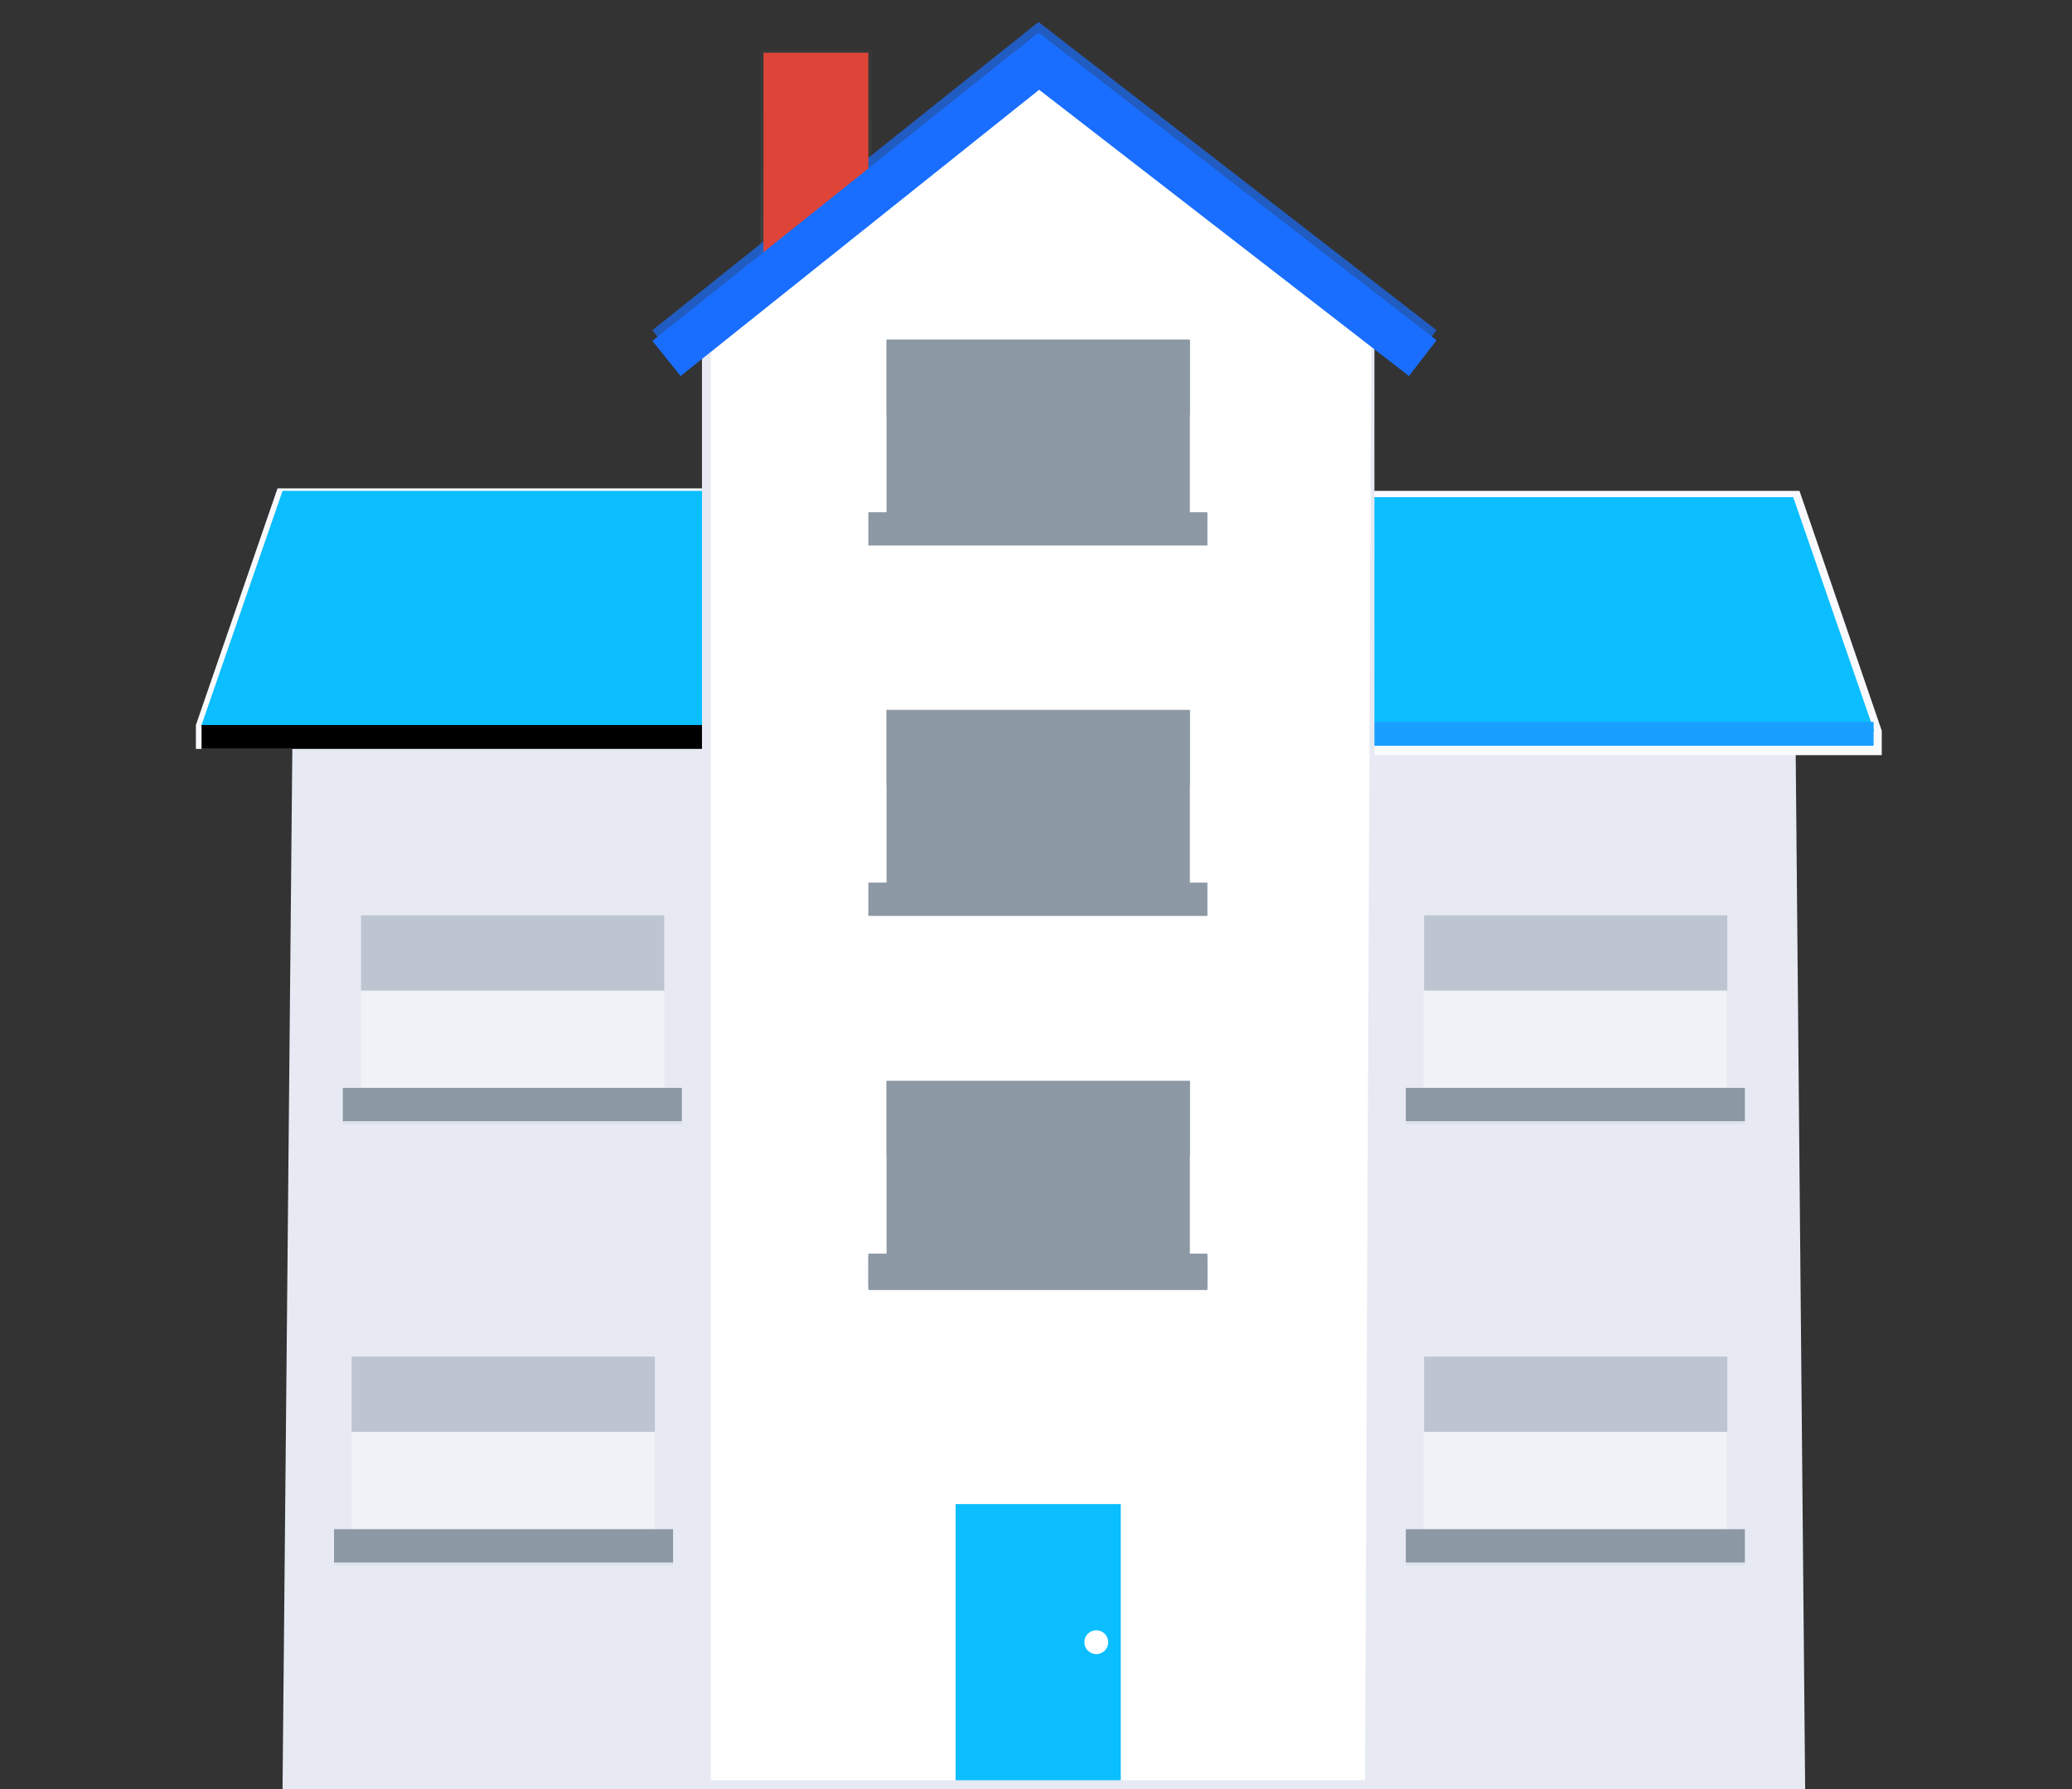 <?xml version="1.0" encoding="utf-8"?>
<!-- Generator: Adobe Illustrator 23.0.1, SVG Export Plug-In . SVG Version: 6.00 Build 0)  -->
<svg xmlns="http://www.w3.org/2000/svg" xmlns:xlink="http://www.w3.org/1999/xlink" x="0px" y="0px"
	 viewBox="0 0 330 285" style="enable-background:new 0 0 330 285;" xml:space="preserve">
<rect x="0" y="0" width="330" height="285" fill="#333333" stroke="none"/>
<style type="text/css">
	.flat-house-0{fill:#E7EAF3;}
  .flat-house-1{fill:#F8FAFD;}
  .flat-house-2{fill:#0ABEFF;}
  .flat-house-3{fill:#19A0FF;}
  .flat-house-4{fill:#8C98A4;}
  .flat-house-5{fill:#BDC5D1;}
  .flat-house-6{fill:#196EFF;}
  .flat-house-7{fill:#DE4437;}
  .flat-house-8{fill:#FFFFFF;}
</style>
<g>
	<polygon class="flat-house-0 fill-gray-300" points="287.5,285 45,285 46.7,104.2 116,85.9 214.1,85.9 285.8,98.8 	"/>
</g>
<g opacity=".7">
	<linearGradient id="flatHouseID1" gradientUnits="userSpaceOnUse" x1="129.95" y1="41.85" x2="129.95" y2="6.95" gradientTransform="matrix(1 0 0 1 0 1)">
		<stop  offset="0" style="stop-color:#808080;stop-opacity:0.25"/>
		<stop  offset="0.54" style="stop-color:#808080;stop-opacity:0.12"/>
		<stop  offset="1" style="stop-color:#808080;stop-opacity:0.1"/>
	</linearGradient>
	<rect x="121.1" y="7.9" fill="url(#flatHouseID1)" width="17.7" height="34.9"/>
</g>
<g>
	<polygon class="flat-house-1 fill-gray-200" points="121.1,115.5 121.1,77.8 44.2,77.8 31.2,115.5 31.2,119.3 121.5,119.3 121.5,115.5 	"/>
</g>
<polygon class="flat-house-2 fill-primary" points="121.1,115.5 32.1,115.5 45,78.2 121.1,78.2 "/>
<rect x="32.1" y="115.5" class="st5" width="89.4" height="3.8"/>
<g>
	<polygon class="flat-house-1 fill-gray-200" points="286.6,78.2 209.5,78.2 209.5,116.4 209.1,116.4 209.1,120.3 299.7,120.3 299.7,116.4 	"/>
</g>
<polygon class="flat-house-2 fill-primary" points="209.5,79.2 285.6,79.2 298.5,116.5 209.5,116.5 "/>
<rect x="209" y="115" class="flat-house-3 fill-primary-lighter" width="89.4" height="3.8"/>
<rect x="56" y="216.1" class="flat-house-1 fill-gray-200" opacity=".5" width="48.3" height="30.1"/>
<rect x="53.2" y="244.1" class="flat-house-4 fill-gray-600" opacity=".1" width="54" height="5.3"/>
<rect x="53.2" y="243.6" class="flat-house-4 fill-gray-600" width="54" height="5.3"/>
<g>
  <rect x="56" y="216.1" class="flat-house-5 fill-gray-400" width="48.3" height="12"/>
</g>
<rect x="226.7" y="216.1" class="flat-house-1 fill-gray-200" opacity=".5" width="48.3" height="30.1"/>
<rect x="223.9" y="244.1" class="flat-house-4 fill-gray-600" opacity=".1" width="54" height="5.3"/>
<rect x="223.9" y="243.6" class="flat-house-4 fill-gray-600" width="54" height="5.3"/>
<g>
  <rect x="226.8" y="216.1" class="flat-house-5 fill-gray-400" width="48.3" height="12"/>
</g>
<rect x="226.7" y="145.8" class="flat-house-1 fill-gray-200" opacity=".5" width="48.3" height="30.1"/>
<rect x="223.9" y="173.8" class="flat-house-4 fill-gray-600" opacity=".1" width="54" height="5.3"/>
<rect x="223.9" y="173.3" class="flat-house-4 fill-gray-600" width="54" height="5.3"/>
<g>
  <rect x="226.8" y="145.8" class="flat-house-5 fill-gray-400" width="48.3" height="12"/>
</g>
<rect x="57.5" y="145.8" class="flat-house-1 fill-gray-200" opacity=".5" width="48.3" height="30.1"/>
<rect x="54.6" y="173.8" class="flat-house-4 fill-gray-600" opacity=".1" width="54" height="5.3"/>
<rect x="54.6" y="173.3" class="flat-house-4 fill-gray-600" width="54" height="5.3"/>
<g>
  <rect x="57.5" y="145.8" class="flat-house-5 fill-gray-400" width="48.3" height="12"/>
</g>
<g opacity=".7">
  <polygon class="flat-house-6 fill-primary-darker" points="224.4,58.2 165.5,12.6 108.4,58.2 103.9,52.6 165.4,3.5 228.8,52.6 	"/>
</g>
<rect x="121.6" y="8.4" class="flat-house-7 fill-danger" width="16.7" height="34.4"/>
<g>
	<polygon class="flat-house-0 fill-gray-300" points="218.9,283.6 111.8,283.6 111.8,52.1 165.8,50 218.9,52.1 	"/>
</g>
<polygon class="flat-house-8 fill-white" points="217.4,283.6 113.2,283.6 113.2,51.2 165.3,12 218.4,52.7 "/>
<rect x="152.2" y="239.6" class="flat-house-2 fill-primary" width="26.3" height="44"/>
<rect x="138.3" y="200.2" class="flat-house-4 fill-gray-600" width="54" height="5.3"/>
<rect x="141.2" y="172.2" class="flat-house-4 fill-gray-200" width="48.3" height="30.1"/>
<rect x="138.3" y="199.7" class="flat-house-4 fill-gray-600" width="54" height="5.3"/>
<g>
	<rect x="141.2" y="172.2" class="flat-house-4 fill-gray-400" width="48.3" height="12"/>
</g>
<rect x="141.2" y="113.1" class="flat-house-4 fill-gray-200" width="48.3" height="30.1"/>
<rect x="138.3" y="140.6" class="flat-house-4 fill-gray-600" width="54" height="5.3"/>
<g>
	<rect x="141.2" y="113.1" class="flat-house-4 fill-gray-400" width="48.3" height="12"/>
</g>
<rect x="141.2" y="54.1" class="flat-house-4 fill-gray-200" width="48.3" height="30.1"/>
<rect x="138.3" y="81.6" class="flat-house-4 fill-gray-600" width="54" height="5.3"/>
<g>
	<rect x="141.2" y="54.1" class="flat-house-4 fill-gray-400" width="48.3" height="12"/>
</g>
<polygon class="flat-house-6 fill-primary-darker" points="224.4,59.9 165.5,14.3 108.4,59.9 103.9,54.3 165.4,5.2 228.8,54.2 "/>
<circle class="flat-house-8 fill-white" cx="174.6" cy="261.6" r="1.9"/>
</svg>
